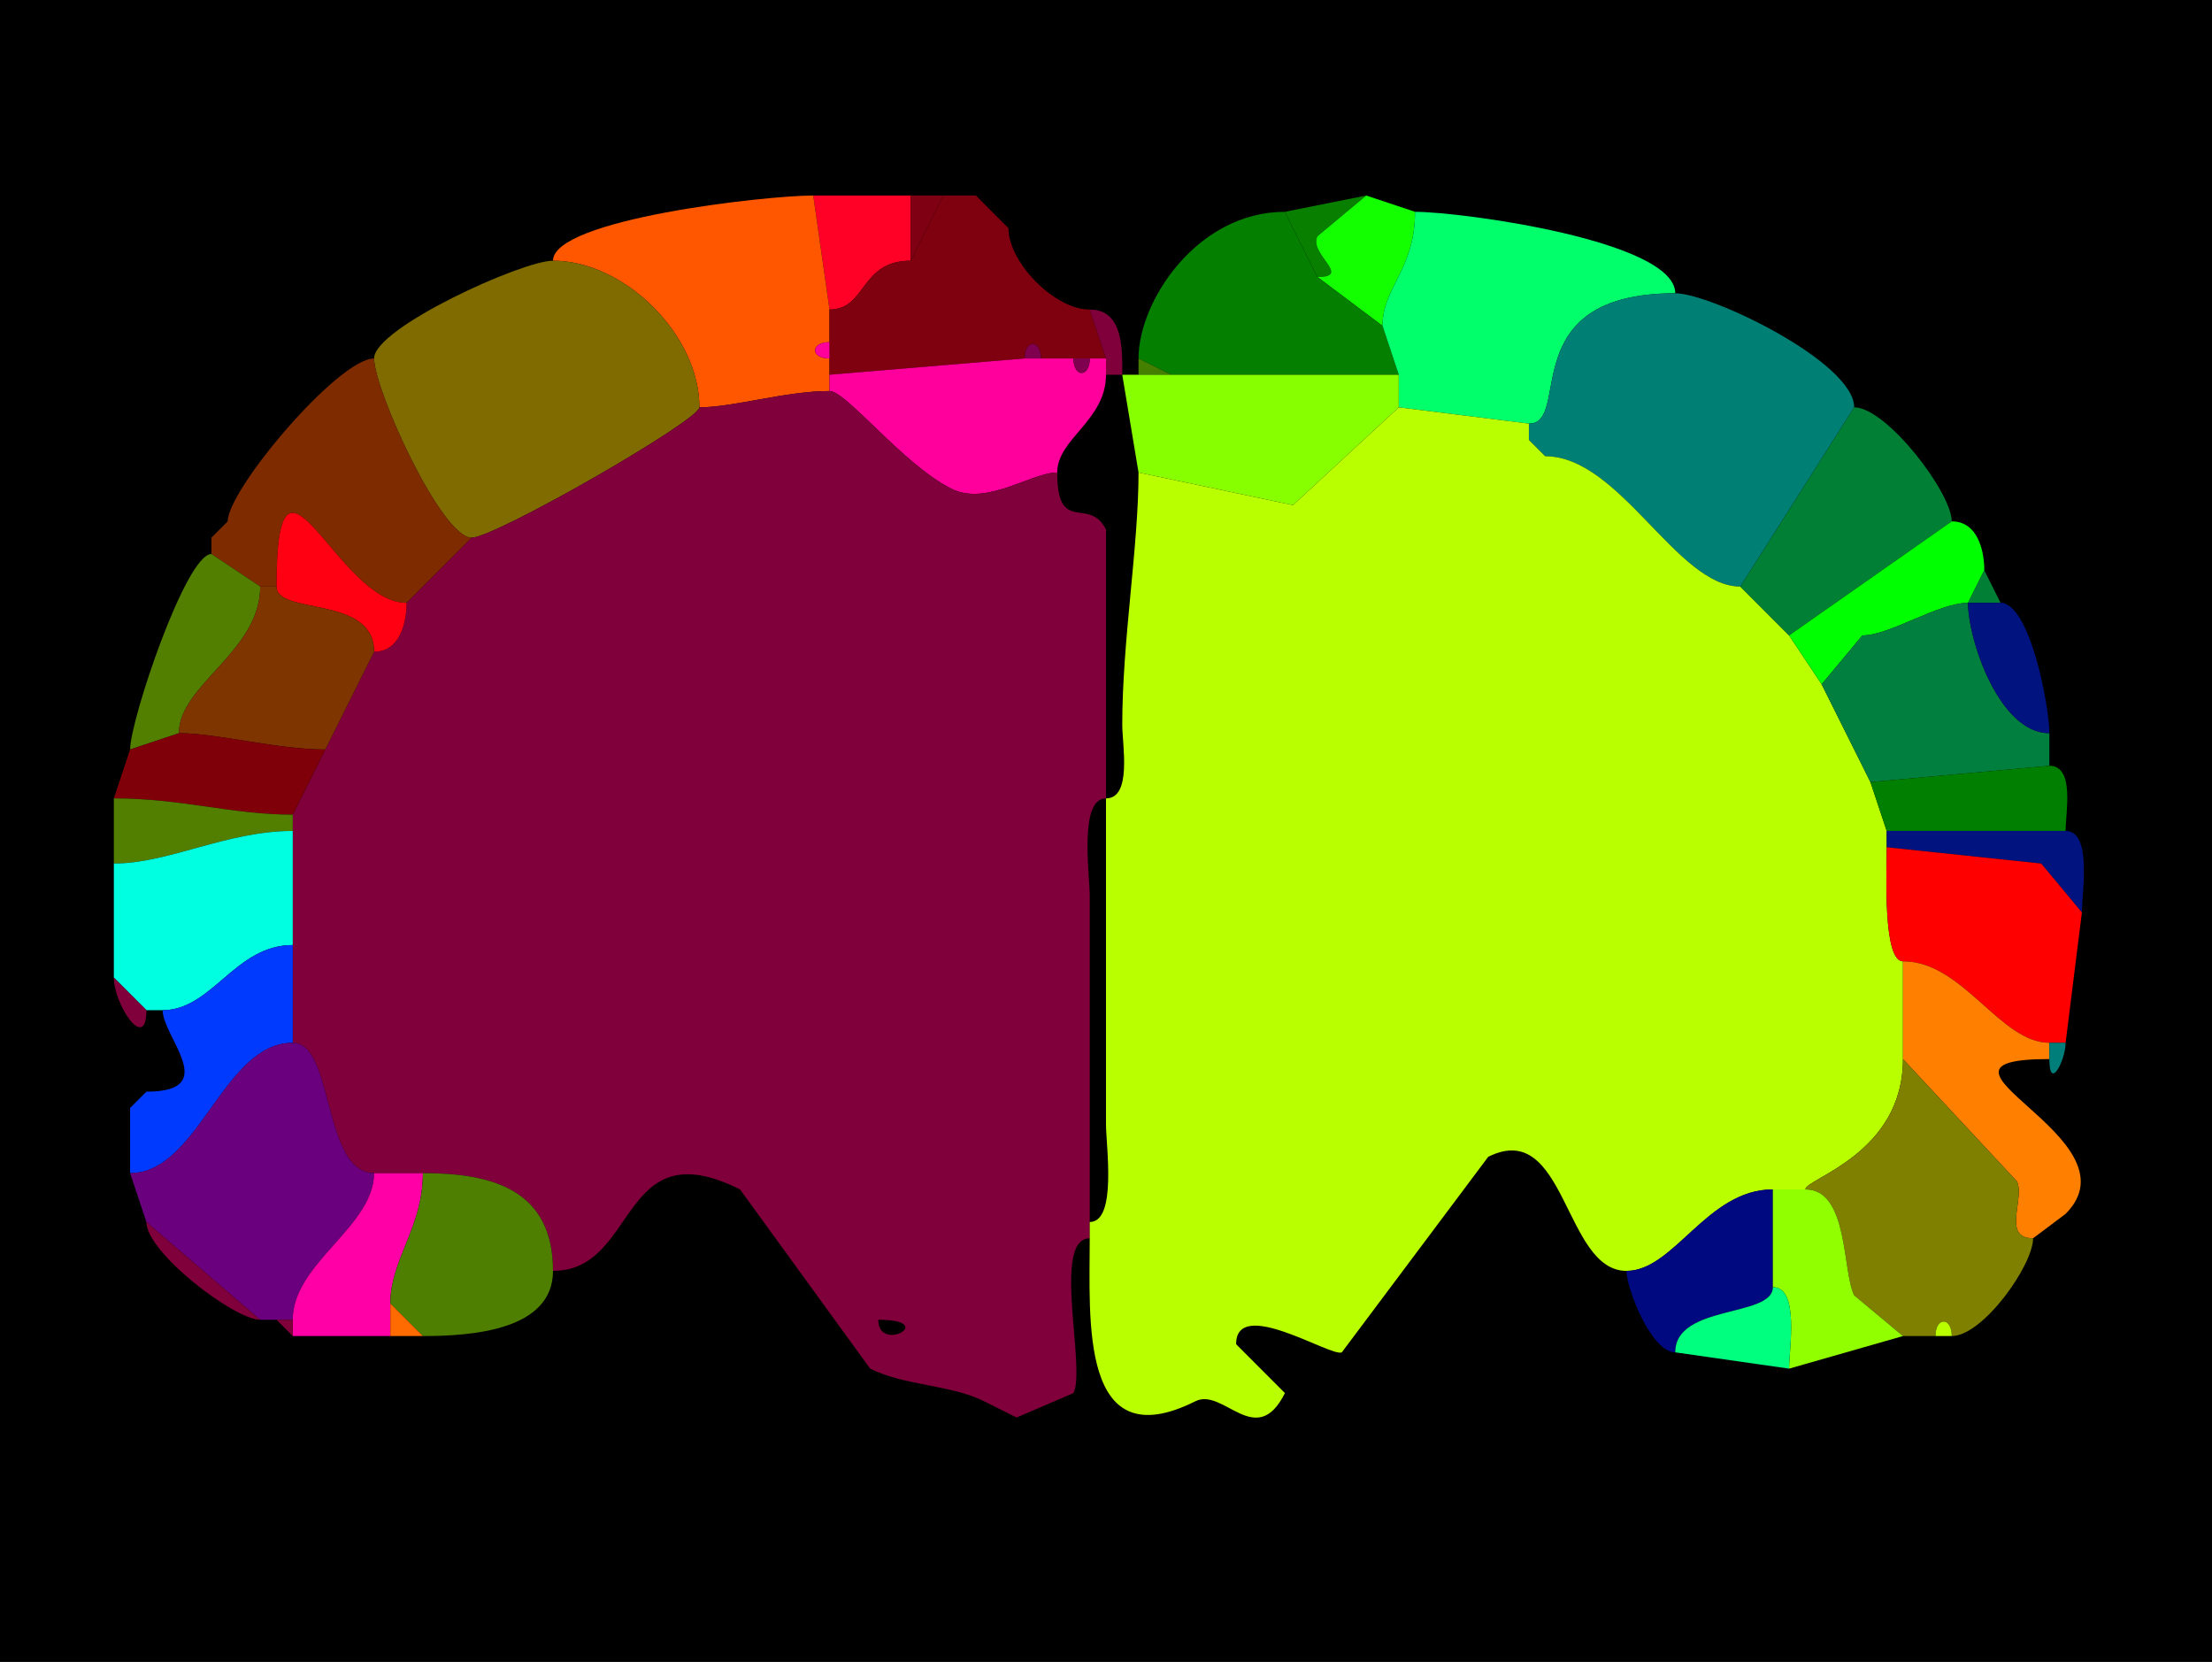 <?xml version="1.0" encoding="UTF-8"?>
<svg xmlns="http://www.w3.org/2000/svg" xmlns:xlink="http://www.w3.org/1999/xlink" width="430px" height="323px" viewBox="0 0 430 323" version="1.1">
<g id="surface1">
<rect x="0" y="0" width="430" height="323" style="fill:rgb(0%,0%,0%);fill-opacity:1;stroke:none;"/>
<path style=" stroke:none;fill-rule:nonzero;fill:rgb(100%,0%,15.294%);fill-opacity:1;" d="M 177.059 50.668 C 167.098 50.668 168.512 60.168 161.25 60.168 C 161.25 60.168 158.09 38 158.09 38 C 164.332 38 169.211 38 177.059 38 C 177.059 38 177.059 50.668 177.059 50.668 Z M 177.059 50.668 "/>
<path style=" stroke:none;fill-rule:nonzero;fill:rgb(100%,34.118%,0%);fill-opacity:1;" d="M 161.25 76 C 152.691 76 142.586 79.168 135.957 79.168 C 135.957 64.996 121.312 50.668 107.5 50.668 C 107.5 42.629 148.773 38 158.09 38 C 158.09 38 161.25 60.168 161.25 60.168 C 161.25 60.168 161.25 66.5 161.25 66.5 C 157.5 66.5 157.5 69.668 161.25 69.668 C 161.25 69.668 161.25 72.832 161.25 72.832 C 161.25 72.832 161.25 76 161.25 76 Z M 161.25 76 "/>
<path style=" stroke:none;fill-rule:nonzero;fill:rgb(49.804%,0%,7.451%);fill-opacity:1;" d="M 183.383 38 L 177.059 50.668 C 177.059 50.668 177.059 38 177.059 38 C 177.059 38 183.383 38 183.383 38 Z M 183.383 38 "/>
<path style=" stroke:none;fill-rule:nonzero;fill:rgb(49.804%,0%,5.49%);fill-opacity:1;" d="M 211.84 69.668 L 215 69.668 C 215 69.668 211.84 60.168 211.84 60.168 C 204.98 60.168 196.031 50.988 196.031 44.332 C 196.031 44.332 192.867 41.168 192.867 41.168 C 192.867 41.168 189.707 38 189.707 38 C 189.707 38 183.383 38 183.383 38 C 183.383 38 177.059 50.668 177.059 50.668 C 167.098 50.668 168.512 60.168 161.25 60.168 C 161.25 60.168 161.25 66.5 161.25 66.5 C 161.25 66.5 161.25 69.668 161.25 69.668 C 161.25 69.668 161.25 72.832 161.25 72.832 C 161.25 72.832 199.191 69.668 199.191 69.668 C 199.191 65.91 202.352 65.91 202.352 69.668 C 202.352 69.668 208.676 69.668 208.676 69.668 C 208.676 69.668 211.84 69.668 211.84 69.668 Z M 211.84 69.668 "/>
<path style=" stroke:none;fill-rule:nonzero;fill:rgb(49.804%,0%,22.745%);fill-opacity:1;" d="M 189.707 38 L 192.867 41.168 C 192.867 41.168 189.707 38 189.707 38 Z M 189.707 38 "/>
<path style=" stroke:none;fill-rule:nonzero;fill:rgb(3.529%,49.804%,0%);fill-opacity:1;" d="M 249.781 41.168 L 256.102 53.832 C 262.906 53.832 254.379 49.371 256.102 45.918 C 256.102 45.918 265.59 38 265.59 38 C 265.59 38 249.781 41.168 249.781 41.168 Z M 249.781 41.168 "/>
<path style=" stroke:none;fill-rule:nonzero;fill:rgb(7.451%,100%,0%);fill-opacity:1;" d="M 256.102 53.832 L 268.75 63.332 C 268.75 55.828 275.074 52.395 275.074 41.168 C 275.074 41.168 265.59 38 265.59 38 C 265.59 38 256.102 45.918 256.102 45.918 C 254.379 49.371 262.906 53.832 256.102 53.832 Z M 256.102 53.832 "/>
<path style=" stroke:none;fill-rule:nonzero;fill:rgb(49.804%,0%,7.451%);fill-opacity:1;" d="M 192.867 41.168 L 196.031 44.332 C 196.031 44.332 192.867 41.168 192.867 41.168 Z M 192.867 41.168 "/>
<path style=" stroke:none;fill-rule:nonzero;fill:rgb(1.569%,49.804%,0%);fill-opacity:1;" d="M 227.648 72.832 C 242.16 72.832 256.621 72.832 271.91 72.832 C 271.91 72.832 268.75 63.332 268.75 63.332 C 268.75 63.332 256.102 53.832 256.102 53.832 C 256.102 53.832 249.781 41.168 249.781 41.168 C 232.777 41.168 221.324 58.48 221.324 69.668 C 221.324 69.668 227.648 72.832 227.648 72.832 Z M 227.648 72.832 "/>
<path style=" stroke:none;fill-rule:nonzero;fill:rgb(0%,100%,41.961%);fill-opacity:1;" d="M 271.91 79.168 L 297.207 82.332 C 305.68 82.332 294.023 57 325.66 57 C 325.66 46.816 284.199 41.168 275.074 41.168 C 275.074 52.395 268.75 55.828 268.75 63.332 C 268.75 63.332 271.91 72.832 271.91 72.832 C 271.91 72.832 271.91 79.168 271.91 79.168 Z M 271.91 79.168 "/>
<path style=" stroke:none;fill-rule:nonzero;fill:rgb(49.804%,41.961%,0%);fill-opacity:1;" d="M 135.957 79.168 C 135.957 81.688 96.27 104.5 91.691 104.5 C 85.77 104.5 72.719 75.684 72.719 69.668 C 72.719 63.738 101.492 50.668 107.5 50.668 C 121.312 50.668 135.957 64.996 135.957 79.168 Z M 135.957 79.168 "/>
<path style=" stroke:none;fill-rule:nonzero;fill:rgb(0%,49.804%,45.882%);fill-opacity:1;" d="M 300.367 88.668 C 314.914 88.668 325.941 114 338.309 114 C 338.309 114 360.441 79.168 360.441 79.168 C 360.441 70.426 332.645 57 325.66 57 C 294.023 57 305.68 82.332 297.207 82.332 C 297.207 82.332 297.207 85.5 297.207 85.5 C 297.207 85.5 300.367 88.668 300.367 88.668 Z M 300.367 88.668 "/>
<path style=" stroke:none;fill-rule:nonzero;fill:rgb(49.804%,0%,22.745%);fill-opacity:1;" d="M 215 72.832 L 218.16 72.832 C 218.16 68.191 218.508 60.168 211.84 60.168 C 211.84 60.168 215 69.668 215 69.668 C 215 69.668 215 72.832 215 72.832 Z M 215 72.832 "/>
<path style=" stroke:none;fill-rule:nonzero;fill:rgb(100%,0%,61.176%);fill-opacity:1;" d="M 161.25 66.5 C 157.5 66.5 157.5 69.668 161.25 69.668 C 161.25 69.668 161.25 66.5 161.25 66.5 Z M 161.25 66.5 "/>
<path style=" stroke:none;fill-rule:nonzero;fill:rgb(49.804%,0%,30.588%);fill-opacity:1;" d="M 199.191 69.668 L 202.352 69.668 C 202.352 65.91 199.191 65.91 199.191 69.668 Z M 199.191 69.668 "/>
<path style=" stroke:none;fill-rule:nonzero;fill:rgb(49.804%,16.863%,0%);fill-opacity:1;" d="M 53.75 114 C 53.75 80.02 65.406 117.168 79.043 117.168 C 79.043 117.168 91.691 104.5 91.691 104.5 C 85.77 104.5 72.719 75.684 72.719 69.668 C 65.777 69.668 44.266 95.129 44.266 101.332 C 44.266 101.332 41.102 104.5 41.102 104.5 C 41.102 104.5 41.102 107.668 41.102 107.668 C 41.102 107.668 50.59 114 50.59 114 C 50.59 114 53.75 114 53.75 114 Z M 53.75 114 "/>
<path style=" stroke:none;fill-rule:nonzero;fill:rgb(100%,0%,61.176%);fill-opacity:1;" d="M 161.25 76 C 164.512 76 175.594 90.309 184.965 95 C 191.797 98.422 200.438 91.832 205.516 91.832 C 205.516 85.25 215 81.742 215 72.832 C 215 72.832 215 69.668 215 69.668 C 215 69.668 211.84 69.668 211.84 69.668 C 211.84 73.422 208.676 73.422 208.676 69.668 C 208.676 69.668 202.352 69.668 202.352 69.668 C 202.352 69.668 199.191 69.668 199.191 69.668 C 199.191 69.668 161.25 72.832 161.25 72.832 C 161.25 72.832 161.25 76 161.25 76 Z M 161.25 76 "/>
<path style=" stroke:none;fill-rule:nonzero;fill:rgb(49.804%,0%,30.588%);fill-opacity:1;" d="M 208.676 69.668 L 211.84 69.668 C 211.84 73.422 208.676 73.422 208.676 69.668 Z M 208.676 69.668 "/>
<path style=" stroke:none;fill-rule:nonzero;fill:rgb(26.667%,49.804%,0%);fill-opacity:1;" d="M 221.324 72.832 L 227.648 72.832 C 227.648 72.832 221.324 69.668 221.324 69.668 C 221.324 69.668 221.324 72.832 221.324 72.832 Z M 221.324 72.832 "/>
<path style=" stroke:none;fill-rule:nonzero;fill:rgb(53.333%,100%,0%);fill-opacity:1;" d="M 271.91 79.168 L 251.359 98.168 L 221.324 91.832 C 221.324 91.832 218.16 72.832 218.16 72.832 C 218.16 72.832 221.324 72.832 221.324 72.832 C 221.324 72.832 227.648 72.832 227.648 72.832 C 242.16 72.832 256.621 72.832 271.91 72.832 C 271.91 72.832 271.91 79.168 271.91 79.168 Z M 271.91 79.168 "/>
<path style=" stroke:none;fill-rule:evenodd;fill:rgb(49.804%,0%,22.745%);fill-opacity:1;" d="M 170.734 256.5 C 170.734 263.121 182.578 256.5 170.734 256.5 M 211.84 240.668 C 204.406 240.668 211.152 265.789 208.676 270.75 L 197.609 275.5 L 191.285 272.332 C 184.84 269.105 175.844 269.348 169.156 266 L 143.859 231.168 C 120.223 219.328 124.152 247 107.5 247 C 107.5 231.199 95.684 228 82.207 228 C 82.207 228 72.719 228 72.719 228 C 62.684 228 64.957 202.668 56.91 202.668 C 56.91 202.668 56.91 183.668 56.91 183.668 C 56.91 183.668 56.91 161.5 56.91 161.5 C 56.91 161.5 56.91 158.332 56.91 158.332 C 56.91 158.332 63.234 145.668 63.234 145.668 C 63.234 145.668 72.719 126.668 72.719 126.668 C 77.707 126.668 79.043 121.09 79.043 117.168 C 79.043 117.168 91.691 104.5 91.691 104.5 C 96.27 104.5 135.957 81.688 135.957 79.168 C 142.586 79.168 152.691 76 161.25 76 C 164.512 76 175.594 90.309 184.965 95 C 191.797 98.422 200.438 91.832 205.516 91.832 C 205.516 104.102 211.715 96.336 215 102.918 C 215 102.918 215 155.168 215 155.168 C 209.676 155.168 211.84 169.984 211.84 174.168 C 211.84 174.168 211.84 237.5 211.84 237.5 C 211.84 237.5 211.84 240.668 211.84 240.668 Z M 211.84 240.668 "/>
<path style=" stroke:none;fill-rule:nonzero;fill:rgb(72.941%,100%,0%);fill-opacity:1;" d="M 211.84 240.668 C 211.84 256.418 209.824 283.633 232.391 272.332 C 237.809 269.617 244.207 281.91 249.781 270.75 L 240.293 261.25 C 240.293 251.879 258.82 263.848 260.844 262.832 L 289.301 224.832 C 304.453 217.246 304.012 247 316.176 247 C 325.473 247 331.805 231.168 344.633 231.168 C 344.633 231.168 350.957 231.168 350.957 231.168 C 350.957 229.051 369.926 224.324 369.926 205.832 C 369.926 205.832 369.926 186.832 369.926 186.832 C 365.977 186.832 366.766 169.383 366.766 164.668 C 366.766 164.668 366.766 161.5 366.766 161.5 C 366.766 161.5 363.602 152 363.602 152 C 363.602 152 354.117 133 354.117 133 C 354.117 133 347.793 123.5 347.793 123.5 C 347.793 123.5 338.309 114 338.309 114 C 325.941 114 314.914 88.668 300.367 88.668 C 300.367 88.668 297.207 85.5 297.207 85.5 C 297.207 85.5 297.207 82.332 297.207 82.332 C 297.207 82.332 271.91 79.168 271.91 79.168 C 271.91 79.168 251.359 98.168 251.359 98.168 C 251.359 98.168 221.324 91.832 221.324 91.832 C 221.324 106.332 218.16 124.461 218.16 140.918 C 218.16 144.688 220.105 155.168 215 155.168 C 215 155.168 215 218.5 215 218.5 C 215 222.684 217.164 237.5 211.84 237.5 C 211.84 237.5 211.84 240.668 211.84 240.668 Z M 211.84 240.668 "/>
<path style=" stroke:none;fill-rule:nonzero;fill:rgb(0%,49.804%,20.784%);fill-opacity:1;" d="M 338.309 114 L 347.793 123.5 C 347.793 123.5 379.41 101.332 379.41 101.332 C 379.41 95.75 366.727 79.168 360.441 79.168 C 360.441 79.168 338.309 114 338.309 114 Z M 338.309 114 "/>
<path style=" stroke:none;fill-rule:nonzero;fill:rgb(0%,100%,41.961%);fill-opacity:1;" d="M 297.207 85.5 L 300.367 88.668 C 300.367 88.668 297.207 85.5 297.207 85.5 Z M 297.207 85.5 "/>
<path style=" stroke:none;fill-rule:nonzero;fill:rgb(100%,0%,7.451%);fill-opacity:1;" d="M 79.043 117.168 C 79.043 121.09 77.707 126.668 72.719 126.668 C 72.719 115.625 53.75 119.613 53.75 114 C 53.75 80.02 65.406 117.168 79.043 117.168 Z M 79.043 117.168 "/>
<path style=" stroke:none;fill-rule:nonzero;fill:rgb(100%,0%,7.451%);fill-opacity:1;" d="M 44.266 101.332 L 41.102 104.5 C 41.102 104.5 44.266 101.332 44.266 101.332 Z M 44.266 101.332 "/>
<path style=" stroke:none;fill-rule:nonzero;fill:rgb(0%,100%,0%);fill-opacity:1;" d="M 347.793 123.5 L 354.117 133 C 354.117 133 362.023 123.5 362.023 123.5 C 367.402 123.5 376.73 117.168 382.574 117.168 C 382.574 117.168 385.734 110.832 385.734 110.832 C 385.734 106.91 384.398 101.332 379.41 101.332 C 379.41 101.332 347.793 123.5 347.793 123.5 Z M 347.793 123.5 "/>
<path style=" stroke:none;fill-rule:nonzero;fill:rgb(32.549%,49.804%,0%);fill-opacity:1;" d="M 34.781 142.5 L 25.293 145.668 C 25.293 139.992 36.148 107.668 41.102 107.668 C 41.102 107.668 50.59 114 50.59 114 C 50.59 126.617 34.781 133.086 34.781 142.5 Z M 34.781 142.5 "/>
<path style=" stroke:none;fill-rule:nonzero;fill:rgb(0%,49.804%,20.784%);fill-opacity:1;" d="M 382.574 117.168 L 388.898 117.168 C 388.898 117.168 385.734 110.832 385.734 110.832 C 385.734 110.832 382.574 117.168 382.574 117.168 Z M 382.574 117.168 "/>
<path style=" stroke:none;fill-rule:nonzero;fill:rgb(49.804%,20.784%,0%);fill-opacity:1;" d="M 34.781 142.5 C 42.332 142.5 53.707 145.668 63.234 145.668 C 63.234 145.668 72.719 126.668 72.719 126.668 C 72.719 115.625 53.75 119.613 53.75 114 C 53.75 114 50.59 114 50.59 114 C 50.59 126.617 34.781 133.086 34.781 142.5 Z M 34.781 142.5 "/>
<path style=" stroke:none;fill-rule:nonzero;fill:rgb(0%,49.804%,24.706%);fill-opacity:1;" d="M 398.383 148.832 L 363.602 152 C 363.602 152 354.117 133 354.117 133 C 354.117 133 362.023 123.5 362.023 123.5 C 367.402 123.5 376.73 117.168 382.574 117.168 C 382.574 124.375 388.652 142.5 398.383 142.5 C 398.383 142.5 398.383 148.832 398.383 148.832 Z M 398.383 148.832 "/>
<path style=" stroke:none;fill-rule:nonzero;fill:rgb(0%,7.451%,49.804%);fill-opacity:1;" d="M 388.898 117.168 C 394.594 117.168 398.383 137.262 398.383 142.5 C 388.652 142.5 382.574 124.375 382.574 117.168 C 382.574 117.168 388.898 117.168 388.898 117.168 Z M 388.898 117.168 "/>
<path style=" stroke:none;fill-rule:nonzero;fill:rgb(49.804%,0%,3.529%);fill-opacity:1;" d="M 22.133 155.168 C 35.352 155.168 45.051 158.332 56.91 158.332 C 56.91 158.332 63.234 145.668 63.234 145.668 C 53.707 145.668 42.332 142.5 34.781 142.5 C 34.781 142.5 25.293 145.668 25.293 145.668 C 25.293 145.668 22.133 155.168 22.133 155.168 Z M 22.133 155.168 "/>
<path style=" stroke:none;fill-rule:nonzero;fill:rgb(0%,49.804%,0%);fill-opacity:1;" d="M 366.766 161.5 C 379.84 161.5 391.473 161.5 401.543 161.5 C 401.543 157.875 403.375 148.832 398.383 148.832 C 398.383 148.832 363.602 152 363.602 152 C 363.602 152 366.766 161.5 366.766 161.5 Z M 366.766 161.5 "/>
<path style=" stroke:none;fill-rule:nonzero;fill:rgb(32.549%,49.804%,0%);fill-opacity:1;" d="M 56.91 161.5 C 44.016 161.5 32.812 167.832 22.133 167.832 C 22.133 167.832 22.133 155.168 22.133 155.168 C 35.352 155.168 45.051 158.332 56.91 158.332 C 56.91 158.332 56.91 161.5 56.91 161.5 Z M 56.91 161.5 "/>
<path style=" stroke:none;fill-rule:nonzero;fill:rgb(0%,7.451%,49.804%);fill-opacity:1;" d="M 366.766 164.668 L 396.801 167.832 L 404.707 177.332 C 404.707 173.426 406.738 161.5 401.543 161.5 C 391.473 161.5 379.84 161.5 366.766 161.5 C 366.766 161.5 366.766 164.668 366.766 164.668 Z M 366.766 164.668 "/>
<path style=" stroke:none;fill-rule:nonzero;fill:rgb(0%,100%,88.235%);fill-opacity:1;" d="M 28.457 196.332 L 31.617 196.332 C 41.246 196.332 45.672 183.668 56.91 183.668 C 56.91 183.668 56.91 161.5 56.91 161.5 C 44.016 161.5 32.812 167.832 22.133 167.832 C 22.133 167.832 22.133 190 22.133 190 C 22.133 190 28.457 196.332 28.457 196.332 Z M 28.457 196.332 "/>
<path style=" stroke:none;fill-rule:nonzero;fill:rgb(100%,0%,0%);fill-opacity:1;" d="M 398.383 202.668 L 401.543 202.668 C 401.543 202.668 404.707 177.332 404.707 177.332 C 404.707 177.332 396.801 167.832 396.801 167.832 C 396.801 167.832 366.766 164.668 366.766 164.668 C 366.766 169.383 365.977 186.832 369.926 186.832 C 381.582 186.832 388.801 202.668 398.383 202.668 Z M 398.383 202.668 "/>
<path style=" stroke:none;fill-rule:nonzero;fill:rgb(0%,22.745%,100%);fill-opacity:1;" d="M 25.293 215.332 L 25.293 228 C 38.656 228 43.379 202.668 56.91 202.668 C 56.91 202.668 56.91 183.668 56.91 183.668 C 45.672 183.668 41.246 196.332 31.617 196.332 C 31.617 201.57 43.043 212.168 28.457 212.168 C 28.457 212.168 25.293 215.332 25.293 215.332 Z M 25.293 215.332 "/>
<path style=" stroke:none;fill-rule:nonzero;fill:rgb(100%,49.804%,0%);fill-opacity:1;" d="M 398.383 205.832 C 368.949 205.832 416.348 221.09 401.543 235.918 L 395.219 240.668 C 389.051 240.668 393.711 232.895 392.059 229.582 C 392.059 229.582 369.926 205.832 369.926 205.832 C 369.926 205.832 369.926 186.832 369.926 186.832 C 381.582 186.832 388.801 202.668 398.383 202.668 C 398.383 202.668 398.383 205.832 398.383 205.832 Z M 398.383 205.832 "/>
<path style=" stroke:none;fill-rule:nonzero;fill:rgb(49.804%,0%,22.745%);fill-opacity:1;" d="M 22.133 190 L 28.457 196.332 C 28.457 204.688 22.133 195.281 22.133 190 Z M 22.133 190 "/>
<path style=" stroke:none;fill-rule:nonzero;fill:rgb(41.961%,0%,49.804%);fill-opacity:1;" d="M 53.75 256.5 L 56.91 256.5 C 56.91 245.473 72.719 238.418 72.719 228 C 62.684 228 64.957 202.668 56.91 202.668 C 43.379 202.668 38.656 228 25.293 228 C 25.293 228 28.457 237.5 28.457 237.5 C 28.457 237.5 50.59 256.5 50.59 256.5 C 50.59 256.5 53.75 256.5 53.75 256.5 Z M 53.75 256.5 "/>
<path style=" stroke:none;fill-rule:nonzero;fill:rgb(0%,49.804%,47.843%);fill-opacity:1;" d="M 401.543 202.668 C 401.543 206.02 398.383 212.258 398.383 205.832 C 398.383 205.832 398.383 202.668 398.383 202.668 C 398.383 202.668 401.543 202.668 401.543 202.668 Z M 401.543 202.668 "/>
<path style=" stroke:none;fill-rule:nonzero;fill:rgb(49.804%,49.804%,0%);fill-opacity:1;" d="M 376.25 259.668 C 376.25 255.91 379.41 255.91 379.41 259.668 C 385.422 259.668 395.219 245.949 395.219 240.668 C 389.051 240.668 393.711 232.895 392.059 229.582 C 392.059 229.582 369.926 205.832 369.926 205.832 C 369.926 224.324 350.957 229.051 350.957 231.168 C 359.383 231.168 358.086 247.031 360.441 251.75 C 360.441 251.75 369.926 259.668 369.926 259.668 C 369.926 259.668 376.25 259.668 376.25 259.668 Z M 376.25 259.668 "/>
<path style=" stroke:none;fill-rule:nonzero;fill:rgb(49.804%,0%,22.745%);fill-opacity:1;" d="M 28.457 212.168 L 25.293 215.332 C 25.293 215.332 28.457 212.168 28.457 212.168 Z M 28.457 212.168 "/>
<path style=" stroke:none;fill-rule:nonzero;fill:rgb(100%,0%,65.098%);fill-opacity:1;" d="M 56.91 259.668 L 75.883 259.668 C 75.883 259.668 75.883 253.332 75.883 253.332 C 75.883 244.754 82.207 238.621 82.207 228 C 82.207 228 72.719 228 72.719 228 C 72.719 238.418 56.91 245.473 56.91 256.5 C 56.91 256.5 56.91 259.668 56.91 259.668 Z M 56.91 259.668 "/>
<path style=" stroke:none;fill-rule:nonzero;fill:rgb(30.588%,49.804%,0%);fill-opacity:1;" d="M 75.883 253.332 L 82.207 259.668 C 91.547 259.668 107.5 258.609 107.5 247 C 107.5 231.199 95.684 228 82.207 228 C 82.207 238.621 75.883 244.754 75.883 253.332 Z M 75.883 253.332 "/>
<path style=" stroke:none;fill-rule:nonzero;fill:rgb(0%,3.529%,49.804%);fill-opacity:1;" d="M 344.633 250.168 C 344.633 256.105 325.66 253.461 325.66 262.832 C 320.992 262.832 316.176 250.406 316.176 247 C 325.473 247 331.805 231.168 344.633 231.168 C 344.633 231.168 344.633 250.168 344.633 250.168 Z M 344.633 250.168 "/>
<path style=" stroke:none;fill-rule:nonzero;fill:rgb(57.255%,100%,0%);fill-opacity:1;" d="M 369.926 259.668 L 347.793 266 C 347.793 262.09 349.828 250.168 344.633 250.168 C 344.633 250.168 344.633 231.168 344.633 231.168 C 344.633 231.168 350.957 231.168 350.957 231.168 C 359.383 231.168 358.086 247.031 360.441 251.75 C 360.441 251.75 369.926 259.668 369.926 259.668 Z M 369.926 259.668 "/>
<path style=" stroke:none;fill-rule:nonzero;fill:rgb(49.804%,0%,22.745%);fill-opacity:1;" d="M 28.457 237.5 L 50.59 256.5 C 45.531 256.5 28.457 243.426 28.457 237.5 Z M 28.457 237.5 "/>
<path style=" stroke:none;fill-rule:nonzero;fill:rgb(0%,100%,49.804%);fill-opacity:1;" d="M 325.66 262.832 L 347.793 266 C 347.793 262.09 349.828 250.168 344.633 250.168 C 344.633 256.105 325.66 253.461 325.66 262.832 Z M 325.66 262.832 "/>
<path style=" stroke:none;fill-rule:nonzero;fill:rgb(100%,41.961%,0%);fill-opacity:1;" d="M 75.883 259.668 L 82.207 259.668 C 82.207 259.668 75.883 253.332 75.883 253.332 C 75.883 253.332 75.883 259.668 75.883 259.668 Z M 75.883 259.668 "/>
<path style=" stroke:none;fill-rule:nonzero;fill:rgb(49.804%,0%,22.745%);fill-opacity:1;" d="M 56.91 256.5 L 56.91 259.668 C 56.91 259.668 53.75 256.5 53.75 256.5 C 53.75 256.5 56.91 256.5 56.91 256.5 Z M 56.91 256.5 "/>
<path style=" stroke:none;fill-rule:nonzero;fill:rgb(72.941%,100%,0%);fill-opacity:1;" d="M 376.25 259.668 L 379.41 259.668 C 379.41 255.91 376.25 255.91 376.25 259.668 Z M 376.25 259.668 "/>
</g>
</svg>
